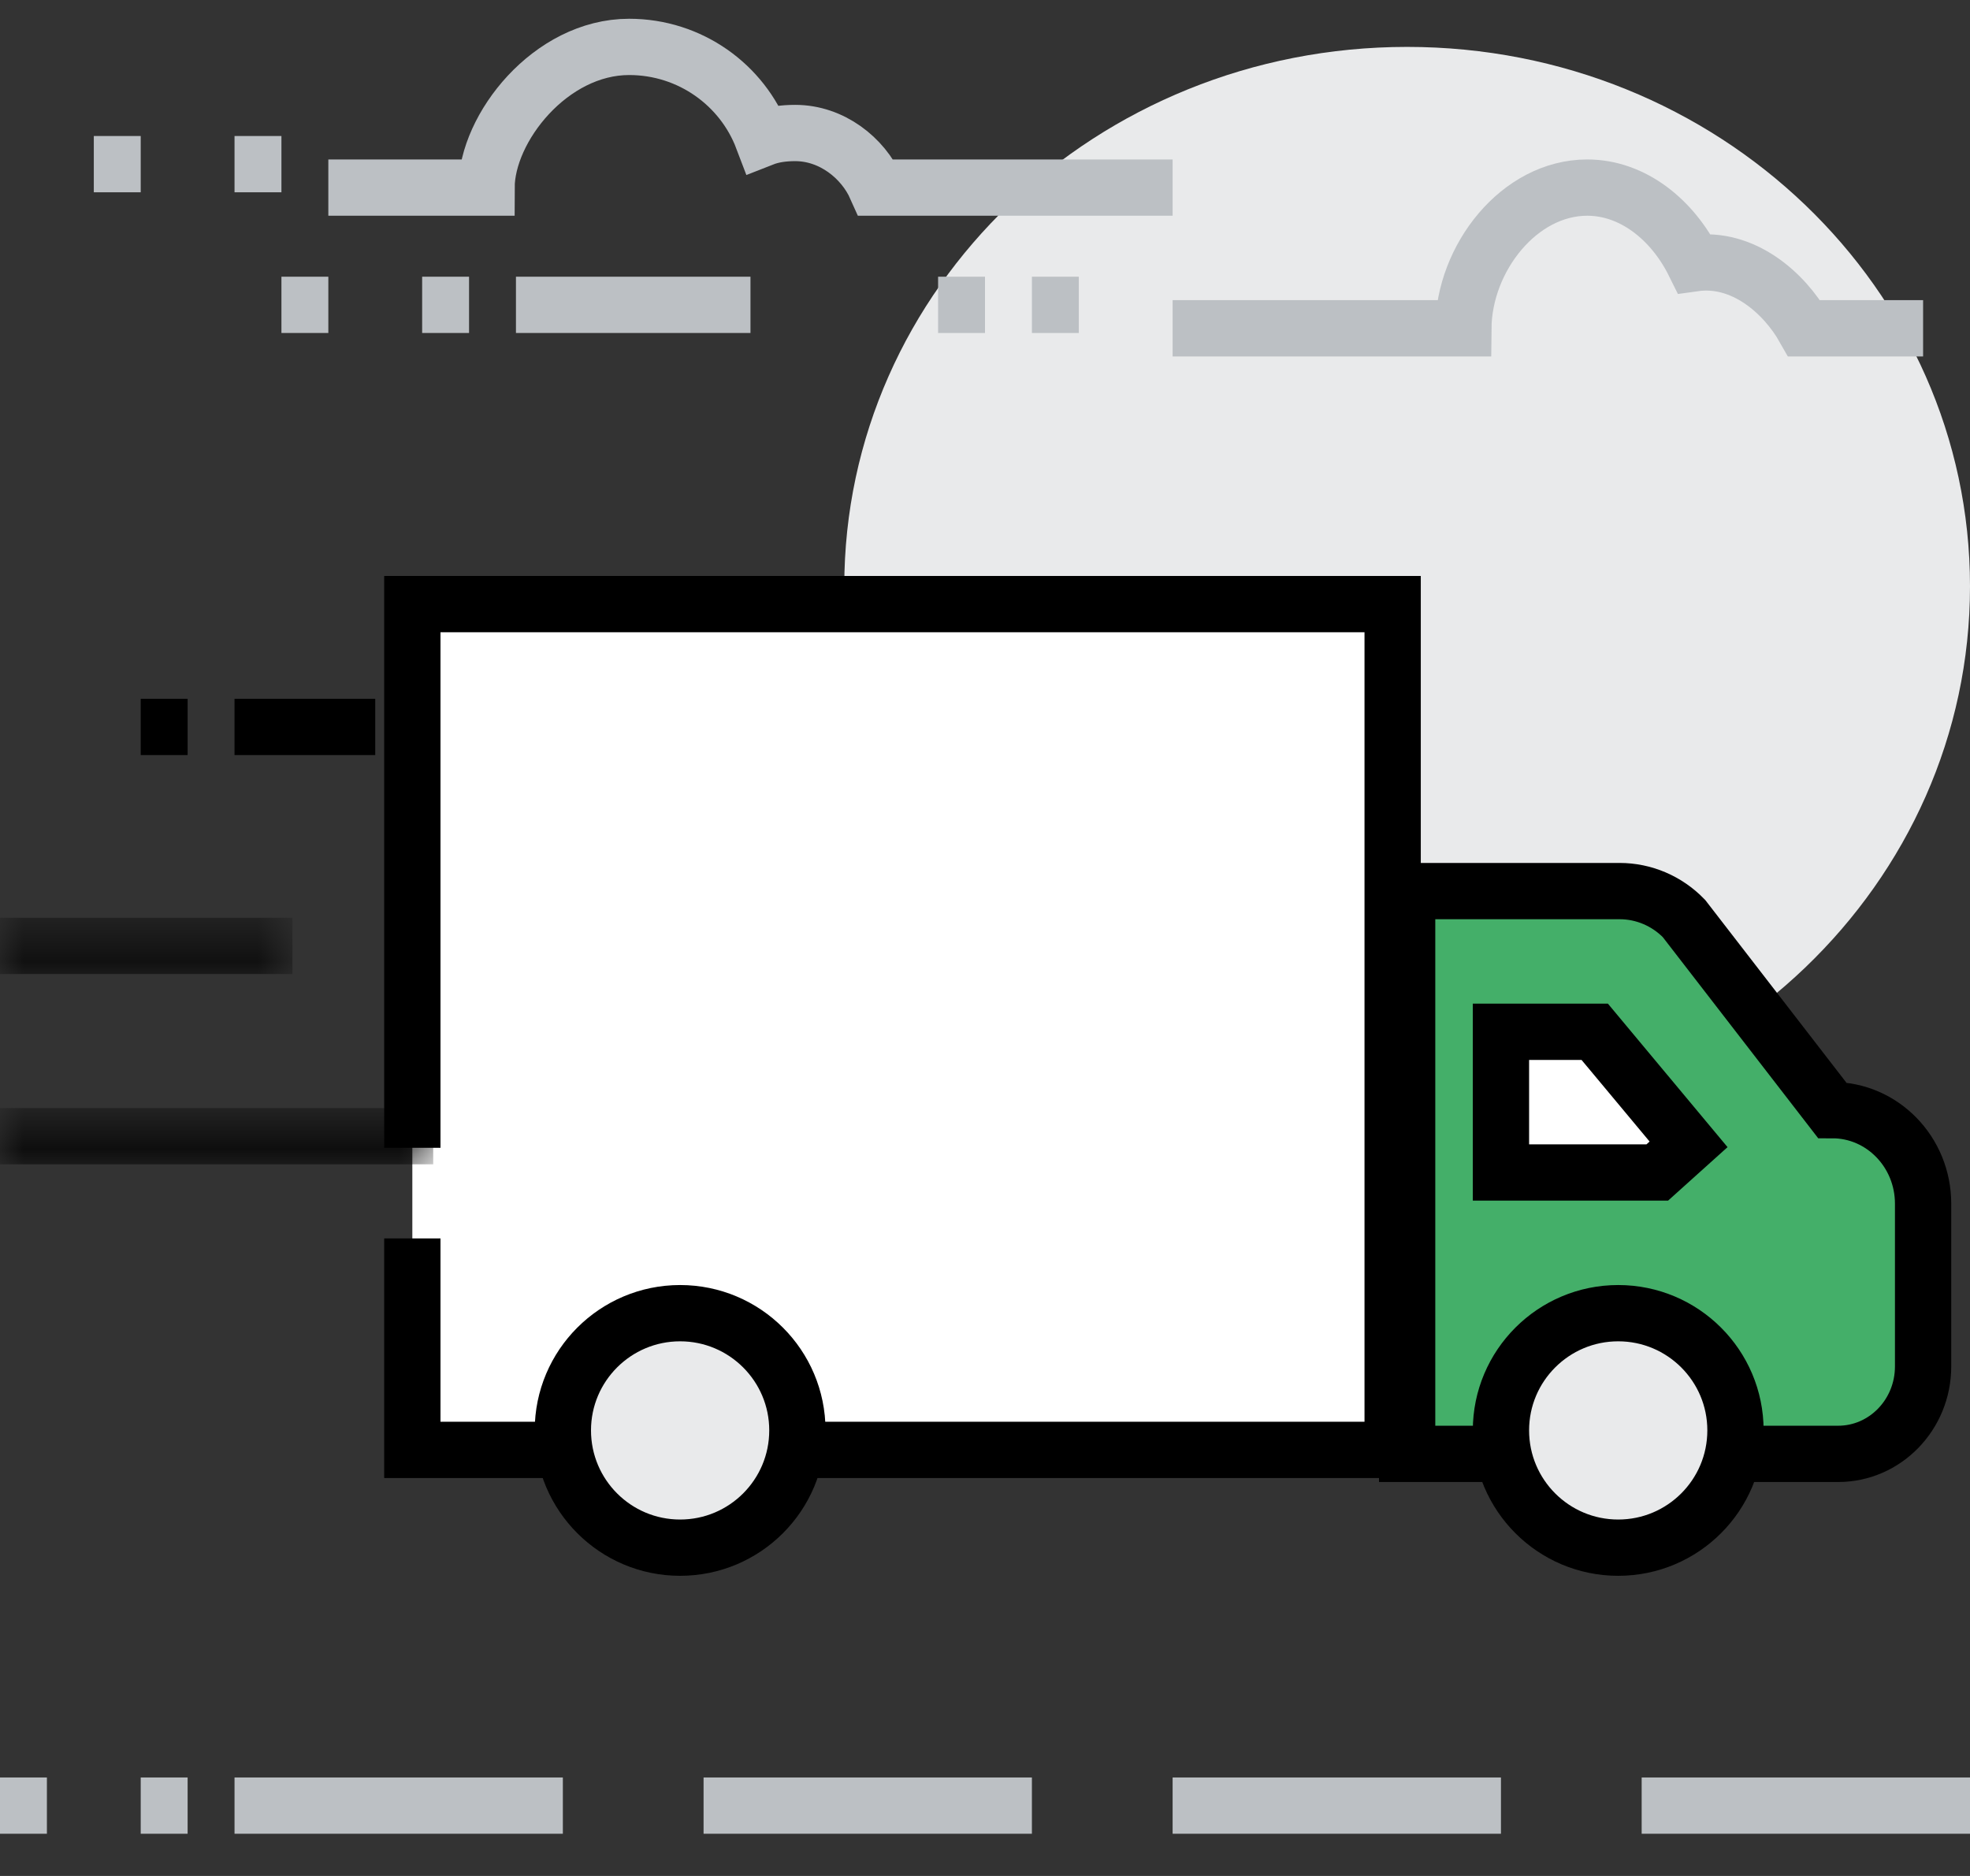 <?xml version="1.0" encoding="UTF-8"?>
<svg width="42px" height="40px" viewBox="0 0 42 40" version="1.1" xmlns="http://www.w3.org/2000/svg" xmlns:xlink="http://www.w3.org/1999/xlink">
    <rect x="0" y="0" width="42" height="40" fill="#333333" stroke="none"/>
    <!-- Generator: Sketch 54.1 (76490) - https://sketchapp.com -->
    <title>Group 10</title>
    <desc>Created with Sketch.</desc>
    <defs>
        <polygon id="path-1" points="0 0.669 6.235 0.669 6.235 1.669 0 1.669"></polygon>
        <polygon id="path-3" points="0 0.727 9.236 0.727 9.236 1.726 0 1.726"></polygon>
    </defs>
    <g id="Page-1" stroke="none" stroke-width="1" fill="none" fill-rule="evenodd">
        <g id="8.CE_ProcesoCompras_Resumen" transform="translate(-543, -124)">
            <g id="Group-13" transform="translate(230, 122)">
                <g id="Group-10" transform="translate(312, 0)">
                    <rect id="Rectangle" x="0" y="0" width="44" height="44"></rect>
                    <g id="Group-63" transform="translate(1, 3)">
                        <path d="M42,11.501 C42,17.852 36.627,23 29.999,23 C23.373,23 18,17.852 18,11.501 C18,5.149 23.373,0 29.999,0 C36.627,0 42,5.149 42,11.501" id="Fill-1" fill="#E9EAEB"></path>
                        <path d="M16,5.5 L11,5.5" id="Stroke-3" stroke="#BCC0C4" stroke-width="1.2"></path>
                        <path d="M10,5.5 L9,5.5" id="Stroke-5" stroke="#BCC0C4" stroke-width="1.2"></path>
                        <path d="M7,5.5 L6,5.5" id="Stroke-7" stroke="#BCC0C4" stroke-width="1.2"></path>
                        <path d="M6,2.5 L5,2.5" id="Stroke-9" stroke="#BCC0C4" stroke-width="1.2"></path>
                        <path d="M3,2.5 L2,2.5" id="Stroke-11" stroke="#BCC0C4" stroke-width="1.2"></path>
                        <path d="M25,3 L18.679,3 C18.397,2.365 17.731,1.836 16.954,1.836 C16.709,1.836 16.474,1.866 16.258,1.951 C15.826,0.813 14.716,0 13.413,0 C11.736,0 10.375,1.729 10.373,3 L7,3" id="Stroke-13" stroke="#BCC0C4" stroke-width="1.2"></path>
                        <path d="M41,6 L38.466,6 C38.044,5.253 37.168,4.466 36.118,4.614 C35.661,3.692 34.817,3 33.84,3 C32.388,3 31.211,4.504 31.198,6 L25,6" id="Stroke-15" stroke="#BCC0C4" stroke-width="1.2"></path>
                        <path d="M23,5.5 L22,5.5" id="Stroke-17" stroke="#BCC0C4" stroke-width="1.2"></path>
                        <path d="M21,5.5 L20,5.5" id="Stroke-19" stroke="#BCC0C4" stroke-width="1.2"></path>
                        <path d="M5,37.5 L12,37.5" id="Stroke-21" stroke="#BCC0C4" stroke-width="1.2"></path>
                        <path d="M15,37.5 L22,37.5" id="Stroke-23" stroke="#BCC0C4" stroke-width="1.2"></path>
                        <path d="M25,37.5 L32,37.5" id="Stroke-25" stroke="#BCC0C4" stroke-width="1.2"></path>
                        <path d="M35,37.5 L42,37.5" id="Stroke-27" stroke="#BCC0C4" stroke-width="1.2"></path>
                        <path d="M4,37.5 L3,37.5" id="Stroke-29" stroke="#BCC0C4" stroke-width="1.2"></path>
                        <path d="M1,37.5 L0,37.5" id="Stroke-31" stroke="#BCC0C4" stroke-width="1.2"></path>
                        <path d="M39.059,22.671 L35.902,18.585 C35.538,18.21 35.044,18 34.53,18 L30,18 L30,30 L39.188,30 C40.188,30 41,29.166 41,28.135 L41,24.666 C41,23.562 40.13,22.669 39.059,22.671" id="Fill-33" fill="#44AF69"></path>
                        <path d="M39.059,22.671 L35.902,18.585 C35.538,18.21 35.044,18 34.53,18 L30,18 L30,30 L39.188,30 C40.188,30 41,29.166 41,28.135 L41,24.666 C41,23.562 40.13,22.669 39.059,22.671 Z" id="Stroke-35" stroke="#000000" stroke-width="1.2"></path>
                        <polygon id="Fill-37" fill="#FFFFFF" points="32 24 35.333 24 36 23.4 33.999 21 32 21"></polygon>
                        <polygon id="Stroke-39" stroke="#000000" stroke-width="1.2" points="32 24 35.333 24 36 23.4 33.999 21 32 21"></polygon>
                        <path d="M37,29.499 C37,30.881 35.88,32 34.5,32 C33.12,32 32,30.881 32,29.499 C32,28.119 33.12,27 34.5,27 C35.88,27 37,28.119 37,29.499" id="Fill-41" fill="#E9EAEB"></path>
                        <path d="M37,29.499 C37,30.881 35.88,32 34.5,32 C33.12,32 32,30.881 32,29.499 C32,28.119 33.12,27 34.5,27 C35.88,27 37,28.119 37,29.499 Z" id="Stroke-43" stroke="#000000" stroke-width="1.2"></path>
                        <g id="Group-48" transform="translate(8, 11)">
                            <polyline id="Fill-45" fill="#FFFFFF" points="0.791 12.474 0.791 0.881 21.691 0.881 21.691 18.915 0.791 18.915 0.791 14.406"></polyline>
                            <polyline id="Stroke-47" stroke="#000000" stroke-width="1.2" points="0.791 12.474 0.791 0.881 21.691 0.881 21.691 18.915 0.791 18.915 0.791 14.406"></polyline>
                        </g>
                        <path d="M17,29.499 C17,30.881 15.88,32 14.5,32 C13.12,32 12,30.881 12,29.499 C12,28.119 13.12,27 14.5,27 C15.88,27 17,28.119 17,29.499" id="Fill-49" fill="#E9EAEB"></path>
                        <path d="M17,29.499 C17,30.881 15.88,32 14.5,32 C13.12,32 12,30.881 12,29.499 C12,28.119 13.12,27 14.5,27 C15.88,27 17,28.119 17,29.499 Z" id="Stroke-51" stroke="#000000" stroke-width="1.2"></path>
                        <path d="M8,14.5 L5,14.5" id="Stroke-53" stroke="#000000" stroke-width="1.2"></path>
                        <g id="Group-57" transform="translate(0, 18)">
                            <mask id="mask-2" fill="white">
                                <use xlink:href="#path-1"></use>
                            </mask>
                            <g id="Clip-56"></g>
                            <path d="M6.235,1.169 L-0,1.169" id="Stroke-55" stroke="#000000" stroke-width="1.2" mask="url(#mask-2)"></path>
                        </g>
                        <path d="M3,14.5 L4,14.5" id="Stroke-58" stroke="#000000" stroke-width="1.2"></path>
                        <g id="Group-62" transform="translate(0, 22)">
                            <mask id="mask-4" fill="white">
                                <use xlink:href="#path-3"></use>
                            </mask>
                            <g id="Clip-61"></g>
                            <path d="M9.236,1.226 L-0,1.226" id="Stroke-60" stroke="#000000" stroke-width="1.2" mask="url(#mask-4)"></path>
                        </g>
                    </g>
                </g>
            </g>
        </g>
    </g>
</svg>